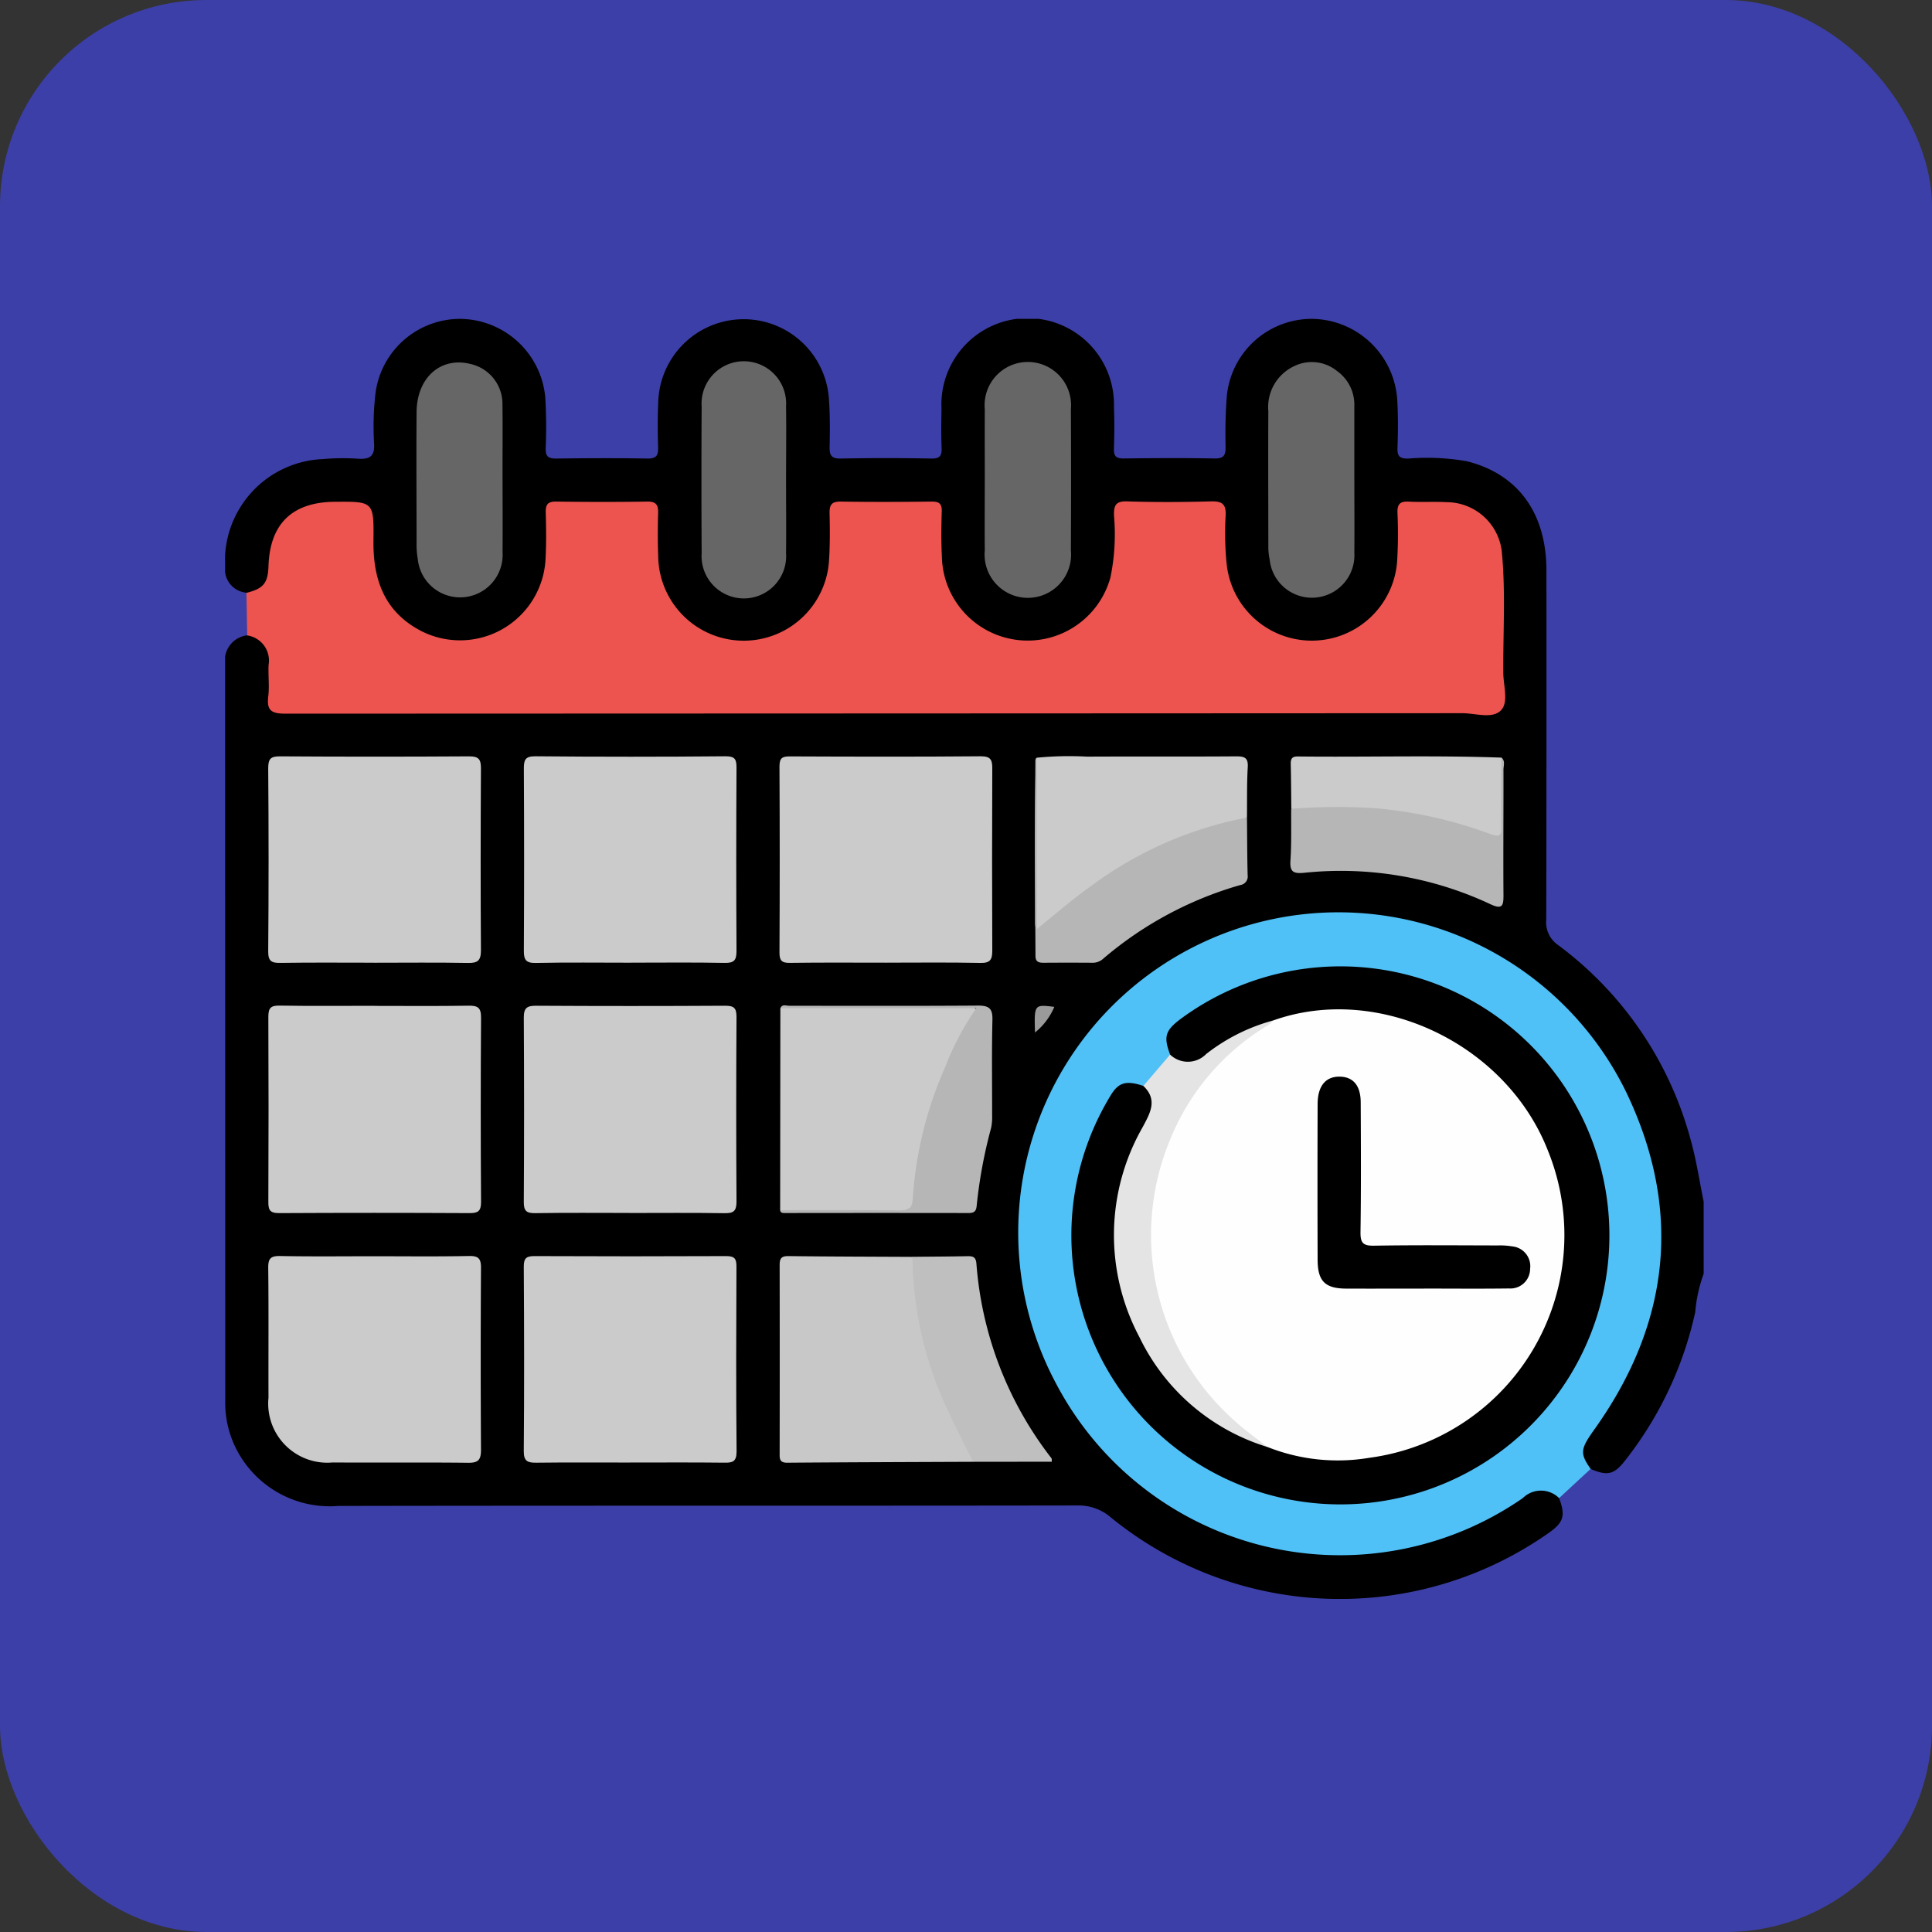 <svg xmlns="http://www.w3.org/2000/svg" xmlns:xlink="http://www.w3.org/1999/xlink" width="103" height="103" viewBox="0 0 103 103">
  <rect x="0" y="0" width="103" height="103" fill="#333333" stroke="none"/>
  <defs>
    <clipPath id="clip-path">
      <rect id="Rectangle_338663" data-name="Rectangle 338663" width="78.827" height="68.244" fill="none"/>
    </clipPath>
  </defs>
  <g id="_18" data-name="18" transform="translate(667 7074)">
    <rect id="Rectangle_338660" data-name="Rectangle 338660" width="103" height="103" rx="11" transform="translate(-667 -7074)" fill="#3c3fa7"/>
    <g id="Group_983380" data-name="Group 983380" transform="translate(-655 -7057)">
      <g id="Group_983381" data-name="Group 983381" transform="translate(0 0)" clip-path="url(#clip-path)">
        <path id="Path_208698" data-name="Path 208698" d="M78.827,50.908a7.874,7.874,0,0,0-.45,2.046A19.534,19.534,0,0,1,74.6,60.913c-.561.705-.92.779-1.8.4-.632-.286-.657-.795-.468-1.351a4.577,4.577,0,0,1,.719-1.179,16.769,16.769,0,0,0-.476-20.514,16.388,16.388,0,0,0-11.146-6.195A16.7,16.7,0,0,0,43.611,42.96c-2.345,6.655-1.029,12.642,3.85,17.758a16.079,16.079,0,0,0,10.716,4.938,16.7,16.7,0,0,0,10.714-2.827,3.368,3.368,0,0,1,.8-.459c.59-.183,1.124-.162,1.428.5.349.92.243,1.29-.526,1.835a19.34,19.34,0,0,1-23.363-.8,2.617,2.617,0,0,0-1.793-.644c-13.135.021-26.271,0-39.405.025A5.594,5.594,0,0,1,.56,60.176a5.455,5.455,0,0,1-.552-2.529Q.006,38.022,0,18.4a1.349,1.349,0,0,1,1.178-1.529,1.156,1.156,0,0,1,1.339,1.205,17.168,17.168,0,0,1,.025,2c-.006.513.194.77.725.741.2-.011.411,0,.616,0H66.455c1.52,0,1.52,0,1.52-1.52,0-1.822,0-3.643,0-5.464a6.237,6.237,0,0,0-.254-1.823,2.711,2.711,0,0,0-2.489-1.96c-.59-.03-1.18,0-1.77-.01-.526-.01-.737.237-.728.749q.016.923,0,1.847a4.791,4.791,0,0,1-9.512.77,11.3,11.3,0,0,1-.177-2.527c.023-.566-.167-.856-.786-.846-1.282.022-2.566.018-3.848,0-.565-.007-.776.231-.766.783a12.371,12.371,0,0,1-.117,2.378,4.889,4.889,0,0,1-4.855,4.194,4.941,4.941,0,0,1-4.7-4.728c-.04-.641-.017-1.283-.014-1.924,0-.482-.21-.7-.7-.7q-2.078,0-4.156,0c-.485,0-.7.214-.693.7q.008.962,0,1.924A4.763,4.763,0,0,1,27.7,17.379a4.817,4.817,0,0,1-4.825-4.621c-.021-.641-.016-1.283,0-1.924.01-.537-.191-.805-.762-.8-1.36.012-2.72.005-4.079,0-.479,0-.706.2-.7.689,0,.641.009,1.282-.005,1.924a4.787,4.787,0,0,1-4.582,4.709,4.732,4.732,0,0,1-4.954-4.127,18.12,18.12,0,0,1-.158-2.453c.014-.513-.208-.758-.734-.743-.461.014-.923,0-1.385,0a2.8,2.8,0,0,0-2.945,2.726,4.809,4.809,0,0,1-.113.991,1.1,1.1,0,0,1-1.313.849A1.252,1.252,0,0,1,0,13.212,5.444,5.444,0,0,1,5.2,7.476,12.027,12.027,0,0,1,7.04,7.452c.677.054.96-.117.9-.864A15.4,15.4,0,0,1,8,4.131,4.552,4.552,0,0,1,12.558,0a4.6,4.6,0,0,1,4.513,4.2,26.877,26.877,0,0,1,.021,2.692c-.014.451.144.559.568.554,1.617-.021,3.233-.028,4.849,0,.51.011.591-.191.576-.632-.027-.794-.026-1.591.008-2.385a4.556,4.556,0,0,1,9.1-.152c.06.843.054,1.692.036,2.538-.01.443.082.64.585.631q2.424-.046,4.849,0c.468.008.552-.175.536-.583-.027-.692-.018-1.385-.005-2.078a4.6,4.6,0,1,1,9.193-.1c.029.743.024,1.489,0,2.232-.015.4.114.53.52.525,1.616-.021,3.233-.029,4.849,0,.51.01.587-.192.583-.632a26.587,26.587,0,0,1,.066-2.689A4.549,4.549,0,0,1,57.969,0a4.607,4.607,0,0,1,4.519,4.281c.054.869.046,1.745.015,2.615-.016.453.147.556.569.552a12.24,12.24,0,0,1,3.141.145c2.725.687,4.228,2.766,4.231,5.815q.009,9.313-.01,18.625a1.466,1.466,0,0,0,.632,1.35,19.084,19.084,0,0,1,7.075,10.411c.3,1.067.46,2.176.685,3.265Z" transform="translate(0 0)"/>
        <path id="Path_208699" data-name="Path 208699" d="M1.493,17.649c.905-.224,1.147-.517,1.177-1.429.075-2.255,1.267-3.41,3.538-3.427,2.061-.016,2.083-.016,2.058,2.069s.583,3.789,2.524,4.81a4.564,4.564,0,0,0,6.647-3.77c.048-.843.037-1.693.014-2.539-.011-.425.11-.587.558-.581,1.616.023,3.233.026,4.849,0,.5-.008.6.2.585.639-.025.769-.024,1.54.005,2.308a4.558,4.558,0,0,0,9.109.149c.05-.818.045-1.642.026-2.462-.011-.447.1-.642.6-.634,1.616.026,3.233.02,4.849,0,.395,0,.543.116.531.523-.024.794-.035,1.592.006,2.385a4.575,4.575,0,0,0,8.989,1.129,11.408,11.408,0,0,0,.188-3.291c-.011-.536.083-.776.7-.756,1.486.048,2.976.04,4.463,0,.584-.014.819.122.789.756a16.268,16.268,0,0,0,.058,2.612A4.563,4.563,0,0,0,62.839,16a24.533,24.533,0,0,0,.02-2.615c-.018-.487.154-.625.616-.6.665.037,1.335-.008,2,.029A2.972,2.972,0,0,1,68.435,15.6c.188,2.1.05,4.2.066,6.305,0,.686.3,1.574-.126,2.008-.458.472-1.361.151-2.065.152q-31.365.015-62.73.025c-.73,0-1.017-.15-.923-.913.069-.555-.009-1.128.019-1.691a1.354,1.354,0,0,0-1.141-1.568l-.041-2.264" transform="translate(-0.356 -3.042)" fill="#ed534f"/>
        <path id="Path_208700" data-name="Path 208700" d="M84.335,72.786a1.373,1.373,0,0,0-1.934,0,17.1,17.1,0,0,1-24.9-6.138A17.071,17.071,0,1,1,87.878,51.071c3.05,6.3,2.4,12.361-1.661,18.054-.745,1.043-.784,1.269-.2,2.105l-1.68,1.556" transform="translate(-13.216 -9.919)" fill="#4fc1f7"/>
        <path id="Path_208701" data-name="Path 208701" d="M8.7,48.072c1.666,0,3.332.017,5-.011.485-.008.669.1.666.628q-.033,4.921,0,9.841c0,.489-.162.591-.619.589q-5.075-.027-10.15,0c-.514,0-.572-.189-.571-.622q.023-4.92,0-9.841c0-.476.131-.606.6-.6,1.691.029,3.383.011,5.075.011" transform="translate(-0.72 -11.445)" fill="#cbcbcb"/>
        <path id="Path_208702" data-name="Path 208702" d="M26.521,59.11c-1.666,0-3.332-.016-5,.011-.46.007-.621-.1-.618-.59q.03-4.921,0-9.841c0-.526.185-.629.667-.626q5.036.029,10.073,0c.473,0,.6.124.6.6q-.03,4.921,0,9.841c0,.53-.176.625-.653.618-1.691-.026-3.383-.01-5.075-.01" transform="translate(-4.978 -11.445)" fill="#cbcbcb"/>
        <path id="Path_208703" data-name="Path 208703" d="M8.671,41.613c-1.666,0-3.332-.016-5,.01-.477.008-.657-.086-.653-.617q.04-4.882,0-9.765c0-.51.142-.632.638-.629q5.036.032,10.073,0c.53,0,.632.173.63.654-.018,3.229-.023,6.458,0,9.687,0,.555-.175.683-.7.673-1.665-.031-3.332-.011-5-.011" transform="translate(-0.719 -7.289)" fill="#cbcbcb"/>
        <path id="Path_208704" data-name="Path 208704" d="M26.617,41.612c-1.691,0-3.383-.022-5.075.013-.527.011-.638-.17-.635-.656q.027-4.843,0-9.688c0-.451.046-.679.61-.674q5.074.046,10.15,0c.5,0,.579.167.577.613q-.026,4.882,0,9.764c0,.5-.126.648-.633.638-1.665-.032-3.332-.012-5-.012" transform="translate(-4.979 -7.288)" fill="#cbcbcb"/>
        <path id="Path_208705" data-name="Path 208705" d="M44.5,41.611c-1.718,0-3.435-.014-5.153.01-.439.007-.556-.126-.554-.558q.025-4.96,0-9.92c0-.472.176-.532.581-.529,3.383.014,6.768.023,10.152-.007.56,0,.613.22.612.674q-.021,4.844,0,9.689c0,.491-.117.665-.639.654-1.665-.035-3.332-.014-5-.014" transform="translate(-9.237 -7.288)" fill="#cbcbcb"/>
        <path id="Path_208706" data-name="Path 208706" d="M26.582,76.589c-1.666,0-3.333-.012-5,.008-.459.005-.684-.06-.68-.616.027-3.281.021-6.563,0-9.844,0-.444.142-.556.569-.554q5.115.023,10.23,0c.456,0,.541.155.539.569-.014,3.281-.024,6.563.007,9.844,0,.56-.219.608-.67.6-1.666-.02-3.333-.008-5-.008" transform="translate(-4.978 -15.617)" fill="#cbcbcb"/>
        <path id="Path_208707" data-name="Path 208707" d="M8.652,65.59c1.691,0,3.383.021,5.073-.013.515-.01.642.147.638.644q-.03,4.842,0,9.685c0,.527-.131.7-.68.695-2.408-.029-4.818,0-7.226-.017a3.152,3.152,0,0,1-3.423-3.455c-.008-2.306.013-4.612-.014-6.918-.006-.5.131-.642.634-.633,1.665.032,3.331.012,5,.012" transform="translate(-0.72 -15.616)" fill="#cbcbcb"/>
        <path id="Path_208708" data-name="Path 208708" d="M49.119,76.549c-3.306.014-6.611.023-9.916.049-.373,0-.405-.174-.4-.47q.009-5.036,0-10.073c0-.373.114-.476.478-.472,2.2.026,4.407.03,6.611.041.408.648.209,1.395.316,2.09a23.135,23.135,0,0,0,2.689,7.862c.166.3.472.574.231.974" transform="translate(-9.238 -15.617)" fill="#c8c8c8"/>
        <path id="Path_208709" data-name="Path 208709" d="M38.841,58.976q.006-5.383.011-10.767c.21-.143.447-.075.672-.075q4.533-.008,9.066,0c.837,0,.9.1.467.859a23.613,23.613,0,0,0-2.839,8.388c-.235,1.68-.258,1.677-1.94,1.677-1.563,0-3.124,0-4.687,0a1.329,1.329,0,0,1-.75-.075" transform="translate(-9.249 -11.458)" fill="#cbcbcb"/>
        <path id="Path_208710" data-name="Path 208710" d="M56.772,30.684a17.671,17.671,0,0,1,2.672-.058c2.657-.014,5.313.005,7.97-.015.452,0,.634.085.606.581-.052.891-.031,1.786-.042,2.679a9.169,9.169,0,0,1-2.453.83,24.3,24.3,0,0,0-7.982,4.784,2.678,2.678,0,0,1-.357.29c-.342.214-.5.149-.5-.285.011-2.891-.008-5.783.013-8.675a.24.24,0,0,1,.072-.132" transform="translate(-13.499 -7.288)" fill="#cbcbcb"/>
        <path id="Path_208711" data-name="Path 208711" d="M53.16,9.307c0-1.255-.008-2.51,0-3.765a2.305,2.305,0,1,1,4.59-.015q.019,3.766,0,7.531a2.306,2.306,0,1,1-4.591.014c-.011-1.255,0-2.51,0-3.765" transform="translate(-12.658 -0.718)" fill="#666"/>
        <path id="Path_208712" data-name="Path 208712" d="M17.98,9.316c0,1.281.01,2.562,0,3.843a2.268,2.268,0,0,1-4.521.362,4.061,4.061,0,0,1-.063-.685c0-2.382-.019-4.765,0-7.146.017-1.848,1.3-2.961,2.884-2.558a2.183,2.183,0,0,1,1.694,2.189c.019,1.332,0,2.664.005,4" transform="translate(-3.187 -0.726)" fill="#666"/>
        <path id="Path_208713" data-name="Path 208713" d="M77.586,9.354c0,1.281.011,2.561,0,3.841a2.265,2.265,0,0,1-4.515.354A3.489,3.489,0,0,1,73,12.942c0-2.433-.013-4.866,0-7.3a2.407,2.407,0,0,1,1.358-2.392,2.136,2.136,0,0,1,2.312.255,2.2,2.2,0,0,1,.915,1.853q0,2,0,4" transform="translate(-17.382 -0.72)" fill="#666"/>
        <path id="Path_208714" data-name="Path 208714" d="M37.842,9.294c0,1.306.013,2.611,0,3.917a2.255,2.255,0,1,1-4.5.009q-.023-3.916,0-7.834a2.255,2.255,0,1,1,4.5-.009c.018,1.306,0,2.611,0,3.917" transform="translate(-7.935 -0.717)" fill="#666"/>
        <path id="Path_208715" data-name="Path 208715" d="M56.763,30.709v9.135c1.031-.822,1.942-1.629,2.932-2.322A20.259,20.259,0,0,1,67.97,33.9c.011,1.023.011,2.047.036,3.07a.461.461,0,0,1-.4.529,19.481,19.481,0,0,0-7.3,3.925.815.815,0,0,1-.555.216q-1.305-.01-2.612,0c-.257,0-.443-.032-.444-.363-.016-3.5-.077-7.007.026-10.509,0-.019.034-.037.053-.055" transform="translate(-13.491 -7.313)" fill="#b6b6b6"/>
        <path id="Path_208716" data-name="Path 208716" d="M85.8,30.7c.216.184.107.43.107.645.006,2.225-.017,4.45,0,6.675.005.587-.064.793-.7.494a18.774,18.774,0,0,0-9.926-1.672c-.565.053-.773-.038-.731-.652.062-.917.031-1.839.04-2.759a8.211,8.211,0,0,1,3.914-.309,22.385,22.385,0,0,1,6.432,1.306c.5.182.647-.012.64-.486q-.015-1.15,0-2.3A1.234,1.234,0,0,1,85.8,30.7" transform="translate(-17.753 -7.311)" fill="#b6b6b6"/>
        <path id="Path_208717" data-name="Path 208717" d="M51.334,76.552c-.418-.842-.859-1.674-1.249-2.529a19.585,19.585,0,0,1-1.986-8.4c.974-.009,1.947-.013,2.92-.032.288-.005.459.024.49.393a19.272,19.272,0,0,0,4,10.378c.025.032.012.093.021.186Z" transform="translate(-11.454 -15.62)" fill="#bfbfbf"/>
        <path id="Path_208718" data-name="Path 208718" d="M38.841,58.957c2.126,0,4.253-.008,6.378.011.472,0,.661-.105.692-.632a20.582,20.582,0,0,1,1.731-7.014A14.714,14.714,0,0,1,49.3,48.19H38.852c.1-.236.309-.13.465-.13,3.356,0,6.713.013,10.069-.011.6,0,.787.156.772.769-.042,1.688-.013,3.38-.017,5.072a2.841,2.841,0,0,1-.054.685,25.8,25.8,0,0,0-.769,4.145c-.025.288-.13.389-.425.389q-4.919-.008-9.838,0c-.109,0-.2-.024-.213-.153" transform="translate(-9.249 -11.439)" fill="#b6b6b6"/>
        <path id="Path_208719" data-name="Path 208719" d="M85.8,30.682c0,1.2-.019,2.407,0,3.609.005.481-.006.684-.616.456a23.122,23.122,0,0,0-6.164-1.372,31,31,0,0,0-4.42.037c-.009-.79-.011-1.581-.03-2.372-.006-.269.043-.424.369-.421,3.622.043,7.245-.069,10.866.062" transform="translate(-17.757 -7.29)" fill="#cbcbcb"/>
        <path id="Path_208720" data-name="Path 208720" d="M56.67,49.493c-.044-1.5-.044-1.5,1.031-1.367a3.5,3.5,0,0,1-1.031,1.367" transform="translate(-13.492 -11.447)" fill="#9a9a9a"/>
        <path id="Path_208721" data-name="Path 208721" d="M64.483,50.021c-.367-.969-.261-1.3.618-1.945a14.342,14.342,0,1,1-3.81,4.154c.43-.731.835-.846,1.763-.542a1.12,1.12,0,0,1,.462,1.631c-.334.83-.855,1.57-1.128,2.438a11.831,11.831,0,0,0,7.34,15.031A11.776,11.776,0,1,0,74.8,47.934a11.536,11.536,0,0,0-8.115,2.093,2.419,2.419,0,0,1-1.156.555.908.908,0,0,1-1.051-.561" transform="translate(-14.1 -10.797)"/>
        <path id="Path_208722" data-name="Path 208722" d="M70.392,71.836a11.214,11.214,0,0,1-6.841-5.872,11.579,11.579,0,0,1,.174-11.176c.392-.739.83-1.456.04-2.206l1.429-1.668a1.363,1.363,0,0,0,1.921-.031A10.031,10.031,0,0,1,70.7,49.09c.011.4-.337.481-.577.645a12.993,12.993,0,0,0-.371,21.334c.268.194.685.3.64.767" transform="translate(-14.811 -11.69)" fill="#e4e4e4"/>
        <path id="Path_208723" data-name="Path 208723" d="M71.01,71.652c-.577-.455-1.187-.875-1.728-1.371a13.239,13.239,0,0,1-3.418-15.142,12.616,12.616,0,0,1,5.176-5.981,1.921,1.921,0,0,0,.278-.252c5.6-1.988,12.4,1.235,14.632,6.934a11.978,11.978,0,0,1-9.516,16.385,10.156,10.156,0,0,1-5.424-.573" transform="translate(-15.43 -11.506)" fill="#fefefe"/>
        <path id="Path_208724" data-name="Path 208724" d="M82.127,64.326c-1.384,0-2.769.005-4.153,0-1.123-.005-1.52-.394-1.524-1.529q-.014-4.152,0-8.305c0-.975.434-1.481,1.186-1.466.711.014,1.106.475,1.111,1.363.011,2.307.023,4.614-.011,6.921-.008.568.124.737.714.728,2.2-.038,4.41-.017,6.614-.013a3.8,3.8,0,0,1,.763.051,1.06,1.06,0,0,1,.951,1.2,1.048,1.048,0,0,1-1.115,1.042c-1.512.021-3.025.006-4.538.006v.008" transform="translate(-18.204 -12.627)"/>
      </g>
    </g>
  </g>
</svg>
